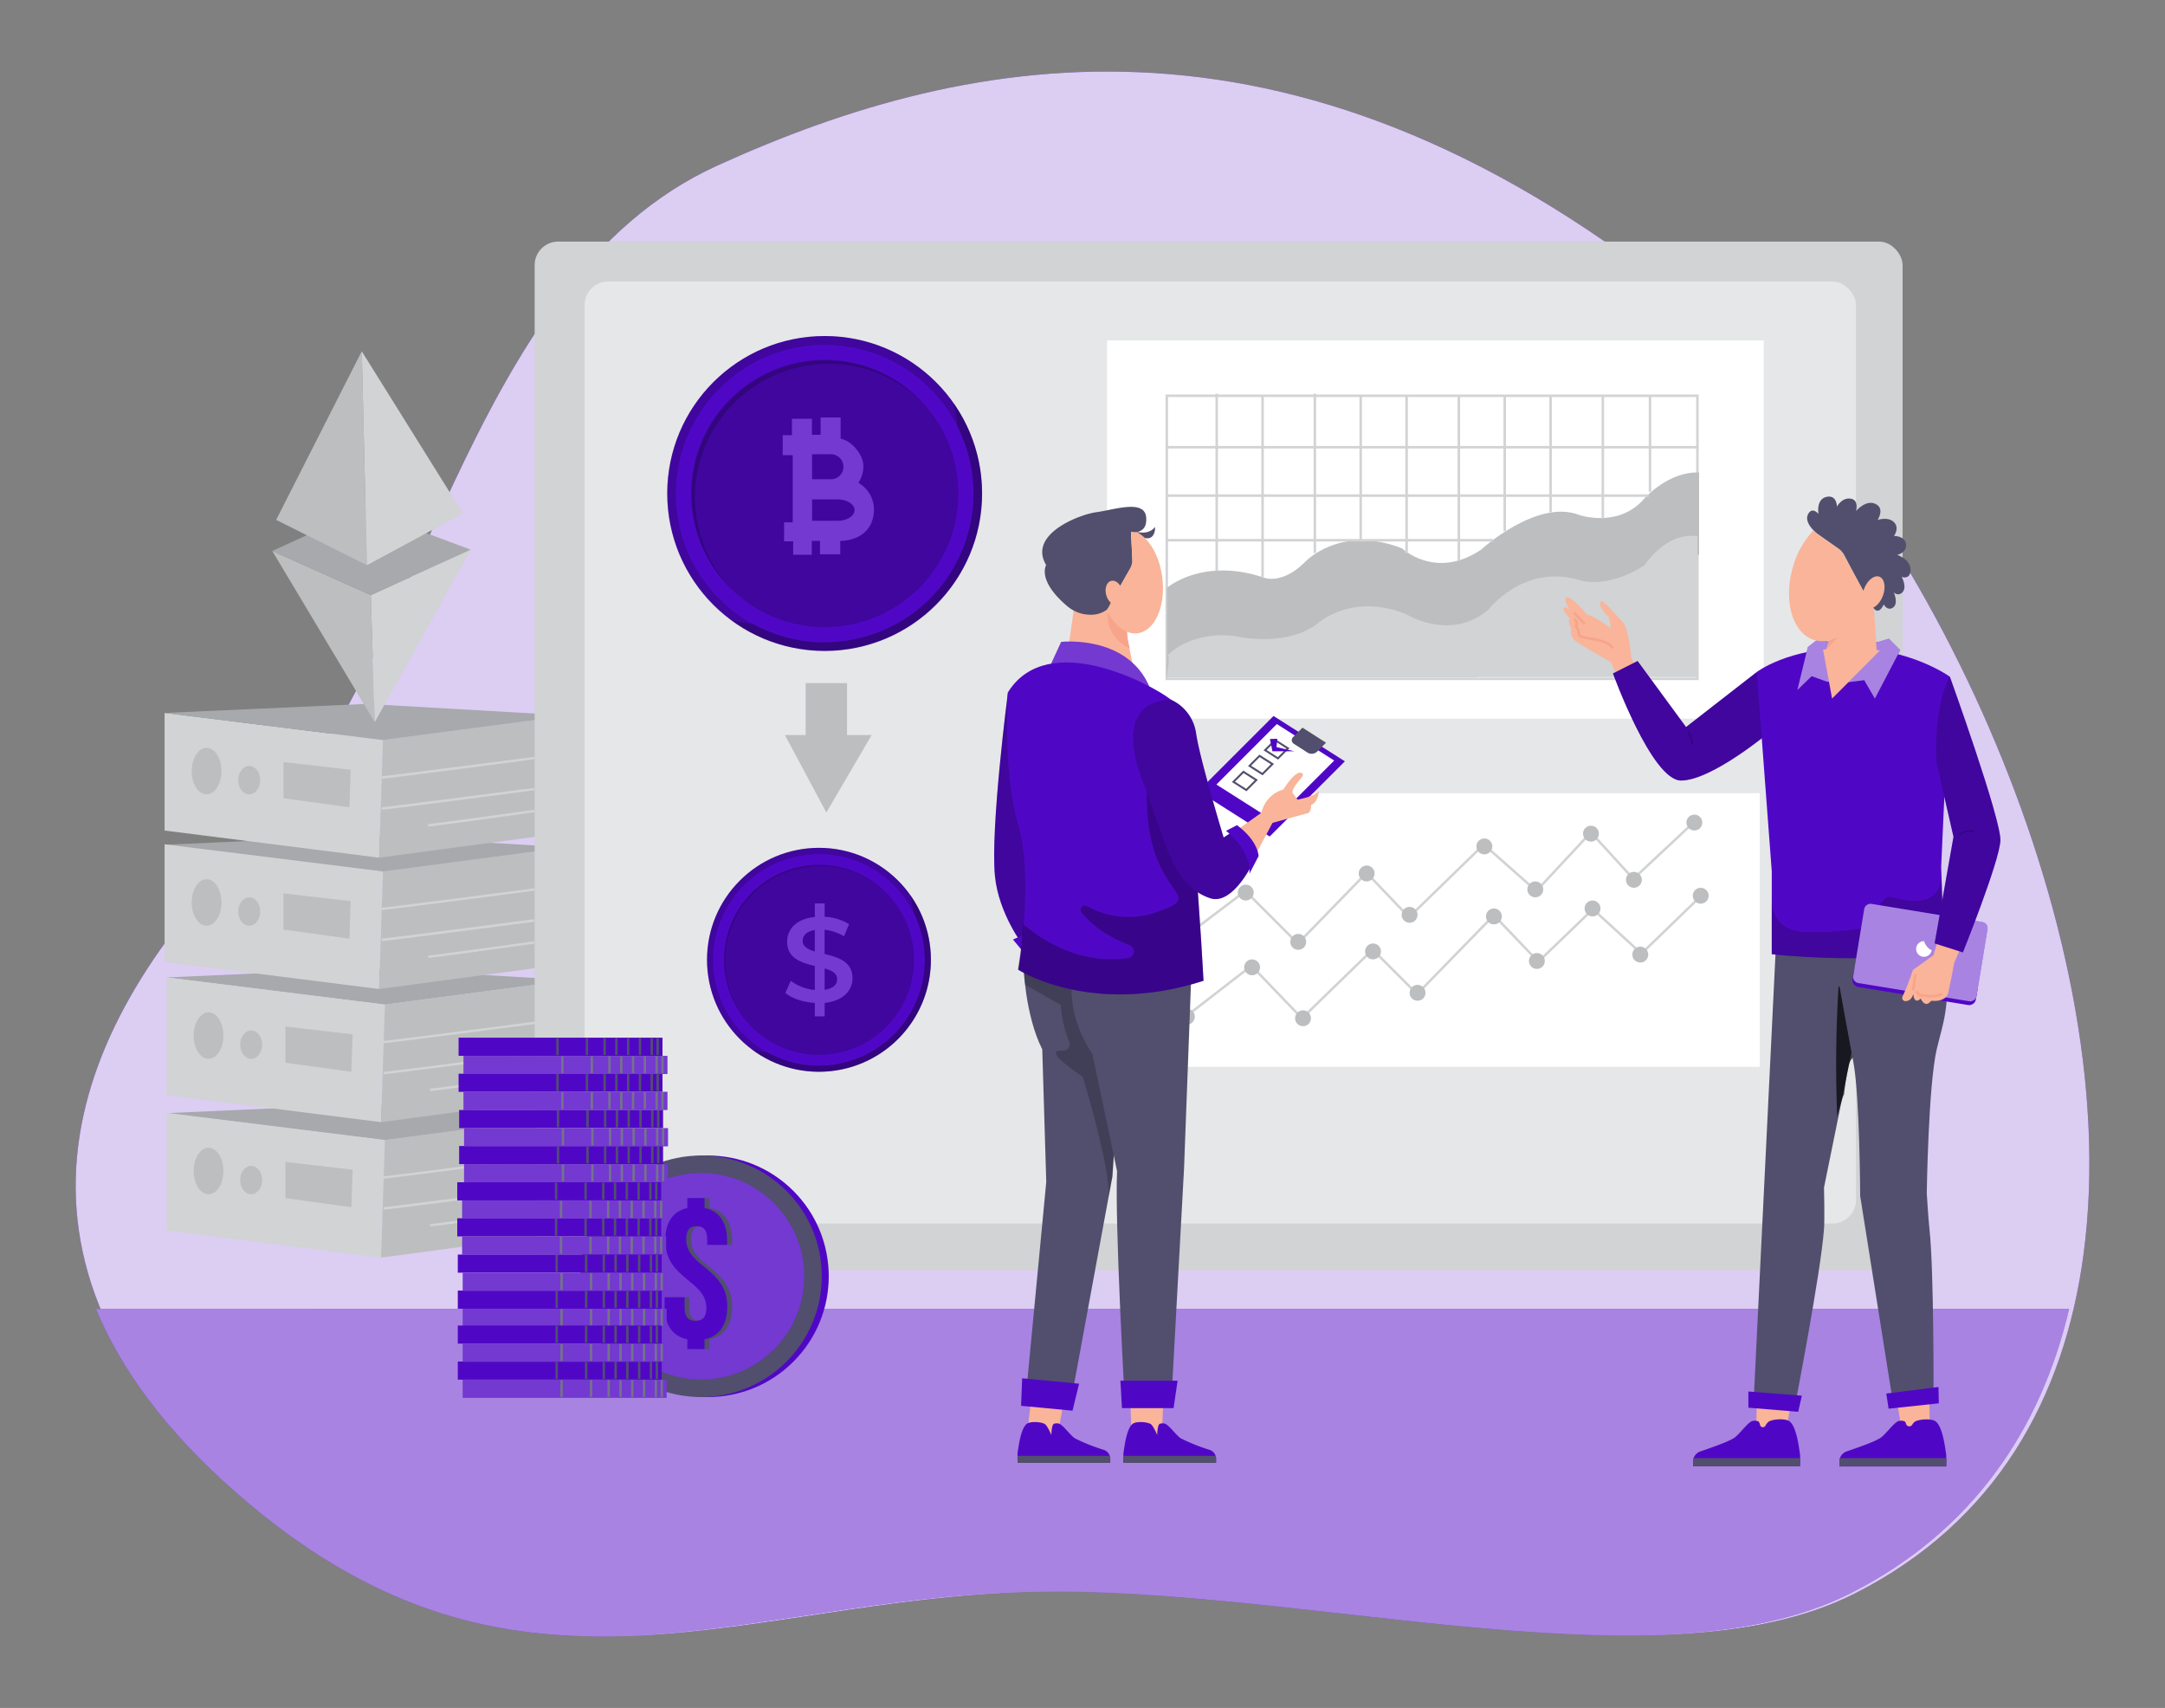 <svg id="f4b56c6e-2273-4b8b-8e2b-711316e198d9" data-name="Layer 1" xmlns="http://www.w3.org/2000/svg" xmlns:xlink="http://www.w3.org/1999/xlink" width="865.76" height="682.89" viewBox="0 0 865.76 682.89"><rect x="0" y="0" width="865.76" height="682.89" fill="#808080" stroke="none"/><defs><clipPath id="aa405b0b-98b9-43c9-aaf0-0d6ccf7eacbf"><polygon id="b7cbf6c3-5164-4d5d-9768-c5e688a5e0a3" data-name="SVGID" points="730.48 272.53 724.47 270.35 718.74 275.89 722.93 258.74 728 254.76 730.58 256.39 742.1 255.96 751.06 256.68 755.33 255.37 759.88 259.92 749.74 279.3 745.49 271.96 736.11 273.13 730.48 272.53" fill="none"/></clipPath><clipPath id="af7b96c0-cae8-46e5-92bf-6561eb7e9637"><rect id="a6984d32-ff81-4325-9cac-db3020ebd146" data-name="SVGID" x="751.88" y="355.89" width="32.09" height="49.95" rx="2.43" transform="translate(267.73 1076.97) rotate(-80.68)" fill="none"/></clipPath></defs><g id="ed5c380c-7f34-4d1a-a075-23f41ba4d9b6" data-name="freepik--background-simple--inject-1"><path d="M833.22,501.23c17.43-131-67.13-305-154.65-376.84C520.45-5.36,389.08,19.73,286.89,66.18S170.21,267.83,99.65,338-11,502.62,96,596.61s193.49,46.23,305.31,40.26,260.31,41,340.59.17C798,608.56,825.58,559.17,833.22,501.23Z" fill="#5007c5"/><path d="M833.22,501.23c17.43-131-67.13-305-154.65-376.84C520.45-5.36,389.08,19.73,286.89,66.18S170.21,267.83,99.65,338-11,502.62,96,596.61s193.49,46.23,305.31,40.26,260.31,41,340.59.17C798,608.56,825.58,559.17,833.22,501.23Z" fill="#fff" opacity="0.8" style="isolation:isolate"/></g><g id="ebbdab79-ed8c-434f-a496-ff92320c3e83" data-name="freepik--Floor--inject-1"><path d="M38.36,523.35c10,24.14,27.87,48.72,55.81,73.23,107.05,94,193.48,46.22,305.31,40.25s260.31,41,340.58.17c48.77-24.78,76-65.44,87.35-113.69Z" fill="#5007c5"/><path d="M38.36,523.35c10,24.14,27.87,48.72,55.81,73.23,107.05,94,193.48,46.22,305.31,40.25s260.31,41,340.58.17c48.77-24.78,76-65.44,87.35-113.69Z" fill="#fff" opacity="0.5" style="isolation:isolate"/></g><polygon points="227.56 338.8 146.43 334.15 65.82 337.76 153.15 348.62 227.56 338.8" fill="#a7a9ac"/><polygon points="228.34 391.84 147.21 387.19 66.6 390.81 153.93 401.66 228.34 391.84" fill="#a7a9ac"/><polygon points="228.34 446.1 147.21 441.45 66.6 445.07 153.93 455.92 228.34 446.1" fill="#a7a9ac"/><polygon points="65.82 285.05 65.82 332.08 151.6 342.93 153.15 295.9 65.82 285.05" fill="#d1d3d4"/><polygon points="153.15 295.9 227.56 286.09 224.98 333.11 151.6 342.93 153.15 295.9" fill="#bcbec0"/><polygon points="227.56 286.09 146.43 281.44 65.82 285.05 153.15 295.9 227.56 286.09" fill="#a7a9ac"/><ellipse cx="82.61" cy="308.31" rx="5.94" ry="9.3" fill="#bcbec0"/><ellipse cx="99.67" cy="311.92" rx="4.39" ry="5.68" fill="#bcbec0"/><polygon points="113.36 304.69 113.36 319.16 139.71 322.77 140.23 307.79 113.36 304.69" fill="#bcbec0"/><path d="M152.63,311.37v-1c1.21,0,40.38-5.07,60.92-7.74l.12.94C211.24,303.93,154.2,311.37,152.63,311.37Z" fill="#d1d3d4"/><path d="M152.63,323.77v-1c1.21,0,40.38-5.06,60.92-7.74l.12.94C211.24,316.33,154.2,323.77,152.63,323.77Z" fill="#d1d3d4"/><path d="M171.24,330.48v-1c1.19,0,28.19-3.71,42.3-5.68l.13.95C212,325,172.8,330.48,171.24,330.48Z" fill="#d1d3d4"/><polygon points="65.82 337.57 65.82 384.6 151.6 395.45 153.15 348.43 65.82 337.57" fill="#d1d3d4"/><polygon points="153.15 348.43 227.56 338.61 224.98 385.63 151.6 395.45 153.15 348.43" fill="#bcbec0"/><ellipse cx="82.61" cy="360.83" rx="5.94" ry="9.3" fill="#bcbec0"/><ellipse cx="99.67" cy="364.45" rx="4.39" ry="5.68" fill="#bcbec0"/><polygon points="113.36 357.21 113.36 371.68 139.71 375.3 140.23 360.31 113.36 357.21" fill="#bcbec0"/><path d="M152.63,363.89v-.95c1.21,0,40.38-5.07,60.92-7.75l.12.94C211.24,356.45,154.2,363.89,152.63,363.89Z" fill="#d1d3d4"/><path d="M152.63,376.29v-1c1.21,0,40.38-5.07,60.92-7.75l.12,1C211.24,368.85,154.2,376.29,152.63,376.29Z" fill="#d1d3d4"/><path d="M171.24,383v-.95c1.19,0,28.19-3.72,42.3-5.68l.13.94C212,377.55,172.8,383,171.24,383Z" fill="#d1d3d4"/><polygon points="66.6 390.81 66.6 437.83 152.38 448.68 153.93 401.66 66.6 390.81" fill="#d1d3d4"/><polygon points="153.93 401.66 228.34 391.84 225.75 438.87 152.38 448.68 153.93 401.66" fill="#bcbec0"/><ellipse cx="83.39" cy="414.06" rx="5.94" ry="9.3" fill="#bcbec0"/><ellipse cx="100.44" cy="417.68" rx="4.39" ry="5.68" fill="#bcbec0"/><polygon points="114.14 410.44 114.14 424.91 140.49 428.53 141.01 413.55 114.14 410.44" fill="#bcbec0"/><path d="M153.41,417.12v-.95c1.21,0,40.37-5.07,60.91-7.75l.12.95C212,409.68,155,417.12,153.41,417.12Z" fill="#d1d3d4"/><path d="M153.41,429.52v-.95c1.21,0,40.37-5.07,60.91-7.75l.12.95C212,422.08,155,429.52,153.41,429.52Z" fill="#d1d3d4"/><path d="M172,436.24v-.95c1.2,0,28.2-3.72,42.31-5.68l.13.94C212.78,430.78,173.58,436.24,172,436.24Z" fill="#d1d3d4"/><polygon points="66.6 444.95 66.6 491.97 152.38 502.82 153.93 455.8 66.6 444.95" fill="#d1d3d4"/><polygon points="153.93 455.8 228.34 445.98 225.75 493 152.38 502.82 153.93 455.8" fill="#bcbec0"/><ellipse cx="83.39" cy="468.2" rx="5.94" ry="9.3" fill="#bcbec0"/><ellipse cx="100.44" cy="471.82" rx="4.39" ry="5.68" fill="#bcbec0"/><polygon points="114.14 464.58 114.14 479.05 140.49 482.67 141.01 467.68 114.14 464.58" fill="#bcbec0"/><path d="M153.41,471.26v-.95c1.21,0,40.37-5.07,60.91-7.75l.12.95C212,463.82,155,471.26,153.41,471.26Z" fill="#d1d3d4"/><path d="M153.41,483.66v-1c1.21,0,40.37-5.07,60.91-7.75l.12,1C212,476.22,155,483.66,153.41,483.66Z" fill="#d1d3d4"/><path d="M172,490.38v-.95c1.2,0,28.2-3.72,42.31-5.68l.13.94C212.78,484.92,173.58,490.38,172,490.38Z" fill="#d1d3d4"/><polygon points="108.88 220.3 148.28 237.93 149.84 288.75 108.88 220.3" fill="#bcbec0"/><polygon points="188.21 219.78 148.28 237.93 149.84 288.75 188.21 219.78" fill="#d1d3d4"/><polygon points="188.21 219.78 145.17 203.71 108.88 220.3 148.28 237.93 188.21 219.78" fill="#a7a9ac"/><polygon points="110.43 207.86 146.73 226 144.66 140.45 110.43 207.86" fill="#bcbec0"/><polygon points="185.1 205.26 146.73 226 144.66 140.45 185.1 205.26" fill="#d1d3d4"/><rect x="213.8" y="96.59" width="547.03" height="411.27" rx="9.41" fill="#d1d3d4"/><rect x="233.76" y="112.56" width="508.43" height="376.66" rx="9.41" fill="#e6e7e8"/><rect x="442.7" y="136.13" width="262.61" height="151.2" fill="#fff"/><rect x="441.09" y="317.14" width="262.61" height="109.4" fill="#fff"/><rect x="466.58" y="158.24" width="212.21" height="113.18" fill="none" stroke="#d1d3d4" stroke-miterlimit="10"/><path d="M466.69,261.7V235s13.94-12.12,38.18-4.24c0,0,7.27,3.64,17-6.06,0,0,13.94-15.15,38.79-5.45,0,0,13.33,12.72,31.51.6,0,0,22.42-20.6,39.39-13.94,0,0,15.76,5.46,26.06-6.66,0,0,9.7-10.91,21.82-10.31V221.7l-89.09,49.09H466.58Z" fill="#bcbec0"/><line x1="466.67" y1="178.81" x2="679.19" y2="178.81" fill="none" stroke="#d1d3d4" stroke-miterlimit="10"/><line x1="466.67" y1="198.17" x2="659.31" y2="198.17" fill="none" stroke="#d1d3d4" stroke-miterlimit="10"/><line x1="466.67" y1="216.01" x2="597.14" y2="216.01" fill="none" stroke="#d1d3d4" stroke-miterlimit="10"/><line x1="486.55" y1="157.4" x2="486.55" y2="228.24" fill="none" stroke="#d1d3d4" stroke-miterlimit="10"/><line x1="504.89" y1="157.91" x2="504.89" y2="230.79" fill="none" stroke="#d1d3d4" stroke-miterlimit="10"/><line x1="525.79" y1="157.4" x2="525.79" y2="221.11" fill="none" stroke="#d1d3d4" stroke-miterlimit="10"/><line x1="544.13" y1="157.91" x2="544.13" y2="216.01" fill="none" stroke="#d1d3d4" stroke-miterlimit="10"/><line x1="562.48" y1="158.31" x2="562.48" y2="221.11" fill="none" stroke="#d1d3d4" stroke-miterlimit="10"/><line x1="583.38" y1="157.91" x2="583.38" y2="224.16" fill="none" stroke="#d1d3d4" stroke-miterlimit="10"/><line x1="601.72" y1="157.91" x2="601.72" y2="212.44" fill="none" stroke="#d1d3d4" stroke-miterlimit="10"/><line x1="620.07" y1="158.31" x2="620.07" y2="204.8" fill="none" stroke="#d1d3d4" stroke-miterlimit="10"/><line x1="640.96" y1="157.91" x2="640.96" y2="207.35" fill="none" stroke="#d1d3d4" stroke-miterlimit="10"/><line x1="659.82" y1="157.91" x2="659.82" y2="196.64" fill="none" stroke="#d1d3d4" stroke-miterlimit="10"/><polyline points="475.38 405.53 500.43 386.14 520.63 407.15 548.91 379.67 566.68 397.45 597.39 365.94 615.17 384.52 636.99 363.51 656.38 381.29 681.43 357.05" fill="none" stroke="#d1d3d4" stroke-miterlimit="10"/><polyline points="471.34 376.44 498 356.24 519.01 377.25 546.48 348.97 563.45 366.74 593.35 337.65 614.36 356.24 636.18 332.81 653.15 351.39 678.2 327.96" fill="none" stroke="#d1d3d4" stroke-miterlimit="10"/><circle cx="474.62" cy="406.49" r="3.18" fill="#bcbec0"/><circle cx="500.7" cy="386.77" r="3.18" fill="#bcbec0"/><circle cx="521.06" cy="407.13" r="3.18" fill="#bcbec0"/><circle cx="549.05" cy="380.41" r="3.18" fill="#bcbec0"/><circle cx="566.86" cy="396.95" r="3.18" fill="#bcbec0"/><circle cx="597.4" cy="366.42" r="3.18" fill="#bcbec0"/><circle cx="614.58" cy="384.23" r="3.18" fill="#bcbec0"/><circle cx="636.84" cy="363.23" r="3.18" fill="#bcbec0"/><circle cx="655.93" cy="381.68" r="3.18" fill="#bcbec0"/><circle cx="680.1" cy="358.14" r="3.18" fill="#bcbec0"/><path d="M466.69,262.21s8.48-9.8,26.67-8c0,0,19.39,4.9,32.72-4.29,0,0,13.94-13.48,36.36-4.29,0,0,17.58,11,32.73-1.84,0,0,13.33-17.76,35.15-12.25,0,0,10.91,4.9,27.27-5.51,0,0,8.49-13.48,21.21-11.64v56.36H466.58S468.2,260.68,466.69,262.21Z" fill="#d1d3d4"/><circle cx="472.07" cy="375.96" r="3.18" fill="#bcbec0"/><circle cx="498.16" cy="356.87" r="3.18" fill="#bcbec0"/><circle cx="519.15" cy="376.59" r="3.18" fill="#bcbec0"/><circle cx="546.51" cy="349.24" r="3.18" fill="#bcbec0"/><circle cx="563.68" cy="365.78" r="3.18" fill="#bcbec0"/><circle cx="593.58" cy="338.42" r="3.18" fill="#bcbec0"/><circle cx="613.94" cy="355.6" r="3.18" fill="#bcbec0"/><circle cx="636.21" cy="333.33" r="3.18" fill="#bcbec0"/><circle cx="653.38" cy="351.78" r="3.18" fill="#bcbec0"/><circle cx="677.56" cy="328.88" r="3.18" fill="#bcbec0"/><circle cx="327.49" cy="383.75" r="44.76" fill="#5007c5"/><circle cx="327.49" cy="383.74" r="38.02" opacity="0.2" style="isolation:isolate"/><path d="M354.87,357.36a38,38,0,0,0-53.76,53.79,38,38,0,0,1,53.14-54.39l.62.62Z" opacity="0.2" style="isolation:isolate"/><path d="M327.52,339a44.78,44.78,0,1,0,44.76,44.79v0A44.78,44.78,0,0,0,327.52,339Zm0,87.17a42.33,42.33,0,1,1,42.31-42.34h0a42.33,42.33,0,0,1-42.31,42.26Z" opacity="0.2" style="isolation:isolate"/><path d="M364.1,358a50.08,50.08,0,0,1,1.14,6.64A42.33,42.33,0,0,1,307.37,421a51.94,51.94,0,0,1-6.55-1.29A44.77,44.77,0,0,0,364.1,358Z" opacity="0.2" style="isolation:isolate"/><path d="M329.77,401v5.38h-3.94V401c-4.7-.29-9.27-1.82-11.77-4l2.15-4.85a18.83,18.83,0,0,0,9.62,3.66v-9.58c-5.33-1.3-11.07-3-11.07-9.68,0-4.9,3.56-9.18,11.07-9.9v-5.43h3.94v5.34a20.54,20.54,0,0,1,9.76,2.93l-2,4.86a19.88,19.88,0,0,0-7.78-2.61v9.69c5.33,1.29,11.16,3,11.16,9.68C340.93,395.93,337.31,400.19,329.77,401Zm-3.94-20.56v-8.57c-3.42.54-4.86,2.27-4.86,4.39s2.08,3.36,4.86,4.18Zm8.94,11.07c0-2.36-2.12-3.46-5-4.28v8.51c3.5-.51,5-2.14,5-4.21Z" fill="#5007c5"/><g opacity="0.2"><path d="M329.77,401v5.38h-3.94V401c-4.7-.29-9.27-1.82-11.77-4l2.15-4.85a18.83,18.83,0,0,0,9.62,3.66v-9.58c-5.33-1.3-11.07-3-11.07-9.68,0-4.9,3.56-9.18,11.07-9.9v-5.43h3.94v5.34a20.54,20.54,0,0,1,9.76,2.93l-2,4.86a19.88,19.88,0,0,0-7.78-2.61v9.69c5.33,1.29,11.16,3,11.16,9.68C340.93,395.93,337.31,400.19,329.77,401Zm-3.94-20.56v-8.57c-3.42.54-4.86,2.27-4.86,4.39s2.08,3.36,4.86,4.18Zm8.94,11.07c0-2.36-2.12-3.46-5-4.28v8.51c3.5-.51,5-2.14,5-4.21Z" fill="#fff"/></g><circle cx="329.78" cy="197.3" r="62.94" fill="#5007c5"/><circle cx="329.78" cy="197.29" r="53.46" opacity="0.2" style="isolation:isolate"/><path d="M368.28,160.2a53.48,53.48,0,0,0-75.6,75.62,53.46,53.46,0,1,1,74.73-76.47q.45.42.87.87Z" opacity="0.2" style="isolation:isolate"/><path d="M329.82,134.36a63,63,0,1,0,62.94,63v0A63,63,0,0,0,329.82,134.36Zm0,122.57a59.52,59.52,0,1,1,59.5-59.53v0a59.52,59.52,0,0,1-59.5,59.41Z" opacity="0.2" style="isolation:isolate"/><path d="M381.26,161.05a70.66,70.66,0,0,1,1.6,9.34,59.52,59.52,0,0,1-81.37,79.28,72.19,72.19,0,0,1-9.22-1.8,63,63,0,0,0,89-86.82Z" opacity="0.2" style="isolation:isolate"/><path d="M343.26,193.05s4-5.71.69-11.25c0,0-2.77-5.36-7.79-6.4v-8.48h-8v6.92h-3.47v-6.41h-8V174H313v8h4v26.84h-3.46v7.61h3.64v5.37h7.44v-5.54h3.29v5.36H336v-5.36s13.32.34,13.5-12.64A12.36,12.36,0,0,0,343.26,193.05Zm-18.53-11.42h7.55a5,5,0,0,1,0,10h-7.54Zm17,22.26c.06,2.38-3,4.33-6.78,4.33h-10.2v-8.53h10.2c3.7,0,6.72,1.87,6.78,4.2Z" fill="#5007c5"/><path d="M343.26,193.05s4-5.71.69-11.25c0,0-2.77-5.36-7.79-6.4v-8.48h-8v6.92h-3.47v-6.41h-8V174H313v8h4v26.84h-3.46v7.61h3.64v5.37h7.44v-5.54h3.29v5.36H336v-5.36s13.32.34,13.5-12.64A12.36,12.36,0,0,0,343.26,193.05Zm-18.53-11.42h7.55a5,5,0,0,1,0,10h-7.54Zm17,22.26c.06,2.38-3,4.33-6.78,4.33h-10.2v-8.53h10.2c3.7,0,6.72,1.87,6.78,4.2Z" fill="#fff" opacity="0.2"/><polygon points="322.17 293.89 322.17 273.12 338.73 273.12 338.73 293.89 348.57 293.89 330.45 324.88 313.88 293.89 322.17 293.89" fill="#bcbec0"/><polygon points="702.92 550.73 702.15 573.37 713.87 573.93 718.13 550.73 702.92 550.73" fill="#f9b499"/><path d="M680,580.31c4-1.37,10.78-3.71,13.34-5.31,2.06-1.29,4.93-5.49,7-6.67a3.57,3.57,0,0,1,2.83,0,2.65,2.65,0,0,1,.65,1.37A1.16,1.16,0,0,0,706,570a4.87,4.87,0,0,1,1.37-1.65c1.81-1,6.71-1.3,8.32,0,2.66,2.18,3.62,9.7,4.11,13.09.13.74,0,4.85,0,4.85H677.05v-1.88A4.29,4.29,0,0,1,680,580.31Z" fill="#5007c5"/><path d="M719.82,586.28H677.05V584.4a3.85,3.85,0,0,1,.23-1.38h42.6C719.88,584.47,719.82,586.28,719.82,586.28Z" fill="#514f6d"/><path d="M710.31,375.24l-9,184.11,16.46,2.74s10.37-53.28,11.63-70.73c.31-4.12,0-16.54,0-16.54l11.65-57.33s7.67-7.08,8.56-40.78Z" fill="#514f6d"/><path d="M734.68,446.5c.63-2.67,1.37-5.29,2.26-7.89a11.33,11.33,0,0,1,.47-1.06A102.86,102.86,0,0,1,739.29,426a6.4,6.4,0,0,1,2.18-3.65,5.3,5.3,0,0,1,3.47-3,70.87,70.87,0,0,0-2.3-10.47c-1-3.59-2.75-7-3.26-10.75-.13-1-.68-2-.5-2.07a33.64,33.64,0,0,1-3.46-1.57l-.21-.16A519.14,519.14,0,0,0,734.68,446.5Z" opacity="0.7" style="isolation:isolate"/><polygon points="699.16 562.85 719.07 564.48 720.55 558.03 699.16 556.36 699.16 562.85" fill="#5007c5"/><polygon points="756.64 547.95 760.88 574.41 771.72 573.56 771.36 546.46 756.64 547.95" fill="#f9b499"/><path d="M738.49,580.31c4-1.37,10.8-3.71,13.35-5.31,2.06-1.29,4.94-5.49,7-6.67a3.59,3.59,0,0,1,2.84,0,2.1,2.1,0,0,1,.51.92,1.36,1.36,0,0,0,1.69,1,1.34,1.34,0,0,0,.83-.66,4.23,4.23,0,0,1,1.1-1.21c1.81-1,6.71-1.3,8.31,0,2.67,2.18,3.63,9.7,4.12,13.09.11.74,0,4.86,0,4.86H735.56V584.4A4.29,4.29,0,0,1,738.49,580.31Z" fill="#5007c5"/><path d="M778.33,586.28H735.56V584.4a4.07,4.07,0,0,1,.22-1.38h42.59C778.37,584.47,778.33,586.28,778.33,586.28Z" fill="#514f6d"/><path d="M733.22,380.8s4.12,23.83,7.91,43.81c2.58,13.56,2.74,53.6,2.74,53.6L757,560.9l16.2-2.18s.2-50.9-1.63-67.23c-.41-3.63-1.08-14.43-1.08-14.43s.62-43.19,4-57.62c2.39-10.29,7.13-21.1,1.37-42.18Z" fill="#514f6d"/><polygon points="754.3 557.18 755.23 563.24 775.31 561.09 775.18 554.56 754.3 557.18" fill="#5007c5"/><path d="M656.77,270.57l-4.43-7.45s-1.07-12.17-3.54-14.55-8-9.35-8.74-8c-1.24,2.19,3.33,6.1,3.33,6.1l.84,4.53s-7.39-5.32-9.48-5.32c0,0-5.9-7-8-7s.85,4.83.85,4.83-2-1.52-2.38-.57,2.57,4.18,2.57,4.18-1.14,1.23.57,3.88a4.84,4.84,0,0,0,1.38,4.84c2.27,1.82,14.51,8.74,14.51,8.74l4.12,9.69Z" fill="#f9b499"/><path d="M629.43,247.53s1.62.66.94,3a5.78,5.78,0,0,1,1,3.13c.16,2.09,10.72,1.06,13.58,5.49" fill="none" stroke="#f7a48b" stroke-miterlimit="10"/><line x1="629.43" y1="244.97" x2="633.74" y2="249.52" fill="none" stroke="#f7a48b" stroke-miterlimit="10"/><path d="M702.51,268.69l-28.28,22-19.37-26.4L645,269.26s15.5,42.83,27.23,42.83c12.47,0,36.18-20,36.18-20S709.9,288.24,702.51,268.69Z" fill="#5007c5"/><path d="M702.51,268.69l-28.28,22-19.37-26.4L645,269.26s15.5,42.83,27.23,42.83c12.47,0,36.18-20,36.18-20S709.9,288.24,702.51,268.69Z" opacity="0.2" style="isolation:isolate"/><g opacity="0.2" style="isolation:isolate"><path d="M676.77,297.51a.28.28,0,0,1-.28-.23,19.77,19.77,0,0,0-1.45-4.34.29.29,0,0,1,.14-.39.3.3,0,0,1,.39.14,20.24,20.24,0,0,1,1.49,4.47.3.3,0,0,1-.23.35Z"/></g><path d="M702.51,268.69l6,79.72v33.11s34.7,4.12,68.92-.87l-1.18-34.1,3.47-76s-15.88-11.49-40.27-11.49S702.51,268.69,702.51,268.69Z" fill="#5007c5"/><path d="M777.45,380.65l-1.09-30.56c-.59,14.72-16.84,9.2-20.51,8.51-3.94-.74-8.47,12.24-8.47,12.24s-15.09,2.59-26.9,1.67-12-11.7-12-11.7v20.71S743.23,385.69,777.45,380.65Z" opacity="0.2" style="isolation:isolate"/><polygon points="730.48 272.53 724.47 270.35 718.74 275.89 722.93 258.74 728 254.76 730.58 256.39 742.1 255.96 751.06 256.68 755.33 255.37 759.88 259.92 749.74 279.3 745.49 271.96 736.11 273.13 730.48 272.53" fill="#5007c5"/><g clip-path="url(#aa405b0b-98b9-43c9-aaf0-0d6ccf7eacbf)"><polygon points="730.48 272.53 724.47 270.35 718.74 275.89 722.93 258.74 728 254.76 730.58 256.39 742.1 255.96 751.06 256.68 755.33 255.37 759.88 259.92 749.74 279.3 745.49 271.96 736.11 273.13 730.48 272.53" fill="#fff" opacity="0.5" style="isolation:isolate"/></g><path d="M750.44,259.86l-1.37-21-13.25,2.35-2.75,9.85-2.74,8.53-1.3.14,3.6,19.59,19.13-19.21Z" fill="#f9b499"/><path d="M741.52,387.3l-.7,4.24a2.75,2.75,0,0,0,2.21,3.08l44,7.22a2.75,2.75,0,0,0,3.09-2.21l.68-4.24Z" fill="#5007c5"/><rect x="751.88" y="355.89" width="32.09" height="49.95" rx="2.43" transform="translate(267.73 1076.97) rotate(-80.68)" fill="#5007c5"/><g clip-path="url(#af7b96c0-cae8-46e5-92bf-6561eb7e9637)"><rect x="751.88" y="355.89" width="32.09" height="49.95" rx="2.43" transform="translate(267.73 1076.97) rotate(-80.68)" fill="#fff" opacity="0.5" style="isolation:isolate"/></g><path d="M775.6,373.69l-2.43,8.23-8.23,5.89a97.49,97.49,0,0,1-4.11,10.57,1.28,1.28,0,0,0,.51,1.75,1.21,1.21,0,0,0,.56.16c1.13,0,2.47-.53,3.19-2.74,0,0,.32,4.33,3,1.68,0,0,1.64,4.2,4.19.9,0,0,5.91.87,6.86-3.39S781.47,385,781.47,385l3.76-8.82Z" fill="#f9b499"/><line x1="765.04" y1="395.86" x2="765.97" y2="389.51" fill="none" stroke="#f7a48b" stroke-miterlimit="10"/><path d="M766.51,396.27s.64,2.1,2.09,1.76,3.53,1.27,8.06-.63" fill="none" stroke="#f7a48b" stroke-miterlimit="10"/><path d="M779.74,270.57s20.58,57.18,20.2,65.53-15,44.7-15,44.7l-11.31-3.6,7.55-42.62L774.39,305S772.86,283.24,779.74,270.57Z" fill="#5007c5"/><path d="M779.74,270.57s20.58,57.18,20.2,65.53-15,44.7-15,44.7l-11.31-3.6,7.55-42.62L774.39,305S772.86,283.24,779.74,270.57Z" opacity="0.2" style="isolation:isolate"/><g opacity="0.2" style="isolation:isolate"><path d="M783.7,333.92a.32.32,0,0,1-.24-.11.3.3,0,0,1,.06-.41,6.65,6.65,0,0,1,5.65-1.19.29.29,0,0,1-.14.57,6.08,6.08,0,0,0-5.16,1.08A.27.27,0,0,1,783.7,333.92Z"/></g><path d="M770.32,378.11a5.71,5.71,0,0,1-.91-1.81,3.13,3.13,0,1,0,3.05,3.63h0A4.68,4.68,0,0,1,770.32,378.11Z" fill="#fff"/><polygon points="730.33 259.63 732.42 252.88 744.2 244.99 730.33 259.63" fill="#f7a48b"/><path d="M764,227.81c0,4.19-3.54,2.85-3.54,2.85s2.23,4,.38,6.05a2.25,2.25,0,0,1-3.13.47,2.33,2.33,0,0,1-.47-.47s2.32,5-.61,6.43c-2.1,1-3.34-1.49-3.34-1.49s-1.77,4.3-3.91,1.67a34.5,34.5,0,0,1-2.06-3.23c-3-5.16-8-14.54-9.9-18.19a7.12,7.12,0,0,0-2.2-2.49l-8.52-6a14.84,14.84,0,0,1-1.49-1.36c-1.64-1.69-3.76-4.66-1.71-7.17,1.62-1.95,3.7.61,3.7.61s-1.11-6,3.35-6.85c4.11-.77,4,3.94,4,3.94s2.12-4,5.84-3.13c3,.71,1.82,4.91,1.82,4.91s4-4.91,8-2.75c3.53,1.85.62,6.3.62,6.3s4.2-1.48,6.55.88,0,5.49,0,5.49,4.62,0,4.82,3.45-3.58,4.12-3.58,4.12S764,223.61,764,227.81Z" fill="#514f6d"/><path d="M747.31,240.09c-4.72,11.25-13.87,18.16-21.73,15.83-8.77-2.6-12.6-15.75-8.56-29.37a35.07,35.07,0,0,1,8.18-14.47,14.84,14.84,0,0,0,1.49,1.36l8.22,5.76a8.61,8.61,0,0,1,2.67,3C739.61,226.08,744.39,235.08,747.31,240.09Z" fill="#f9b499"/><ellipse cx="749.2" cy="236.86" rx="6.7" ry="4.01" transform="translate(262.79 853.96) rotate(-69.3)" fill="#f9b499"/><polygon points="451 256.04 453.5 268.35 425.76 269.51 430.58 235.41 449.26 237.58 451 256.04" fill="#f9b499"/><path d="M451.79,211.59s6.44,3.6,10.15-.9C461.94,210.69,462.35,220.29,451.79,211.59Z" fill="#514f6d"/><polygon points="414.87 537.9 410.86 572.37 422.78 574.21 429.36 540.13 414.87 537.9" fill="#f9b499"/><path d="M409.26,385.56s.48,20,7.53,34l1.6,53L410.26,558l18.09,1.73,16.47-89.34,5.48-80.94Z" fill="#514f6d"/><path d="M447.75,428.38l-1.51-9.51L439.38,389l-1.26-.64-28.81-2.75a67.55,67.55,0,0,0,.65,8.12l14.22,8.07a47.64,47.64,0,0,0,3.39,14.75,2.59,2.59,0,0,1-1.4,3.39,2.62,2.62,0,0,1-1.21.19c-1.46-.11-2.74,0-2.74,1,0,2.22,10.73,9.4,10.73,9.4s10.82,35,10.44,47.9l1.47-7.95Z" opacity="0.2" style="isolation:isolate"/><polygon points="451.25 540.16 452.55 574.84 464.61 574.84 465.9 540.16 451.25 540.16" fill="#f9b499"/><path d="M483.82,579.73a76.11,76.11,0,0,1-11.58-4.61c-1.78-1.12-4.28-4.75-6.12-5.78a3,3,0,0,0-2.44,0c-.88.71-.92,4.43-.92,4.43s-1.55-3.79-2.68-4.43c-1.56-.88-5.81-1.14-7.2,0-2.3,1.88-3.14,8.41-3.59,11.35-.11.64,0,4.21,0,4.21h37v-1.64A3.73,3.73,0,0,0,483.82,579.73Z" fill="#5007c5"/><path d="M476.48,387.21l-3,80.13-5,91.49H449.71s-3.95-70.23-3-90.54l-9.89-47s-10.39-13.86-7.92-30.66Z" fill="#514f6d"/><polygon points="448.04 552.03 448.66 563.03 469.3 563.03 470.91 552.03 448.04 552.03" fill="#5007c5"/><polygon points="408.75 551.08 408.32 562.08 428.88 564.04 431.52 553.25 408.75 551.08" fill="#5007c5"/><polygon points="507.73 334.46 479.21 316.32 509.27 286.27 537.8 304.4 507.73 334.46" fill="#5007c5"/><polygon points="509.36 328.26 486.43 313.68 510.6 289.5 533.53 304.09 509.36 328.26" fill="#fff"/><path d="M511.09,303.72,505.27,300l4.57-4.55,5.82,3.69Zm-4.58-3.84,4.47,2.85,3.44-3.44L510,296.45Z" fill="#514f6d"/><path d="M504.88,310l-5.82-3.71,4.56-4.57,5.83,3.71Zm-4.59-3.85,4.48,2.85,3.44-3.44-4.49-2.85Z" fill="#514f6d"/><path d="M498.44,316.38l-5.83-3.71,4.57-4.57,5.82,3.71Zm-4.59-3.84,4.48,2.85,3.43-3.44-4.47-2.85Z" fill="#514f6d"/><path d="M520.85,290.94l-3.79,3.8a1.69,1.69,0,0,0,0,2.39,1.09,1.09,0,0,0,.29.23l5.48,3.53a3.17,3.17,0,0,0,3.93-.42l3.5-3.52Z" fill="#514f6d"/><path d="M419.35,267.53l5-10.88s28.68-3.21,36.34,20.77Z" fill="#5007c5"/><path d="M419.35,267.53l5-10.88s28.68-3.21,36.34,20.77Z" fill="#fff" opacity="0.2" style="isolation:isolate"/><path d="M403.07,276.8S396,331,397.87,350.25c1.48,15.2,11.5,28.07,11.5,28.07l14.84-5.82-7.55-22.25s2.35-40.06,4.57-49.39Z" fill="#5007c5"/><path d="M403.07,276.8S396,331,397.87,350.25c1.48,15.2,11.5,28.07,11.5,28.07l14.84-5.82-7.55-22.25s2.35-40.06,4.57-49.39Z" opacity="0.2" style="isolation:isolate"/><polygon points="405.07 375.66 409.26 380.67 426.4 373.98 424.18 367.3 405.07 375.66" fill="#5007c5"/><path d="M403.07,276.8s-2.24,31.16,4.12,53.05,0,57.85,0,57.85,29.23,18.92,74.08,4.45c0,0-5.56-106.46-13-112.39S419,251.21,403.07,276.8Z" fill="#5007c5"/><path d="M481.27,392.15s-1.91-36.49-5-67.94c-6.49-15.75-17.09-36.72-17.66-7.27-.82,42.6,25.4,40.09,4.63,47.51a33.77,33.77,0,0,1-28.65-2.22,1.7,1.7,0,0,0-2.11,2.56c5.21,6.63,13.13,10.76,19.21,13.13a2.66,2.66,0,0,1-.55,5.12c-19.57,2.89-34.9-7.51-41.94-13.56-.82,10.49-2.18,18.22-2.18,18.22S436.42,406.62,481.27,392.15Z" opacity="0.3" style="isolation:isolate"/><path d="M468.32,279.78a17.45,17.45,0,0,1,10,13.52c1.48,10.21,11,41.56,11,41.56l3.15-2.05A13.12,13.12,0,0,1,500,346.88S492.32,362,483.9,359.13c-8.66-2.94-13.5-10-17.83-21.6-2.29-6.17-8.91-24.77-8.91-24.77S442.76,280.69,468.32,279.78Z" fill="#5007c5"/><path d="M468.32,279.78a17.45,17.45,0,0,1,10,13.52c1.48,10.21,11,41.56,11,41.56l3.15-2.05A13.12,13.12,0,0,1,500,346.88S492.32,362,483.9,359.13c-8.66-2.94-13.5-10-17.83-21.6-2.29-6.17-8.91-24.77-8.91-24.77S442.76,280.69,468.32,279.78Z" opacity="0.2" style="isolation:isolate"/><path d="M494.53,332l9.89-7.05a12.51,12.51,0,0,1,8.78-9.28s4.57-7.54,7.17-6.66-3.09,4-3.59,7.9l2.1,2.81s6.86-1.21,8.54-3.43c0,0-.37,4.71-3.09,5.49,0,0,0,3.58-1.85,3.46L508.87,329,501,343.8Z" fill="#f9b499"/><path d="M490.27,332.2s10.31,7.79,9.33,17.19l3.71-7.12s-.12-6-8.65-12.35Z" fill="#5007c5"/><path d="M449.29,584.9h37v-1.64a4,4,0,0,0-.19-1.18H449.23C449.23,583.33,449.29,584.9,449.29,584.9Z" fill="#514f6d"/><path d="M441.48,579.73a76.53,76.53,0,0,1-11.58-4.61c-1.78-1.12-4.28-4.75-6.1-5.78a3.09,3.09,0,0,0-2.46,0c-.87.71-.92,4.43-.92,4.43s-1.53-3.79-2.67-4.43c-1.57-.88-5.82-1.14-7.2,0-2.31,1.88-3.15,8.41-3.6,11.35-.11.64,0,4.21,0,4.21h37v-1.64A3.71,3.71,0,0,0,441.48,579.73Z" fill="#5007c5"/><path d="M406.92,584.9H444v-1.64a3.7,3.7,0,0,0-.2-1.18h-36.9C406.87,583.33,406.92,584.9,406.92,584.9Z" fill="#514f6d"/><polygon points="507.84 295.47 508.83 300.38 517.58 300.38 510.46 298.72 510.8 295.38 507.84 295.47" fill="#5007c5"/><path d="M450.56,252.42,451,256l.76,3.22a14.82,14.82,0,0,1-7.25-6.73A14.6,14.6,0,0,1,443,245l10.42,2.58Z" fill="#f7a48b"/><path d="M454.52,212.72a7.16,7.16,0,0,1-2.24,0l.64,12.91-8.23,14.46-.89,2.23-1.26,1.51a10.54,10.54,0,0,1-5.6,1.94,14.39,14.39,0,0,1-10.26-3.5c-12.12-10.29-8.33-16.34-8.33-16.34-7.47-12.46,13.65-20.34,20.19-21.16s19.11-5.3,19.79,2C458.75,211.21,456.41,212.44,454.52,212.72Z" fill="#514f6d"/><path d="M454.88,253.2c-4.68.59-9.3-3.13-12.24-9.15l2.05-4,7.09-12.46a7.9,7.9,0,0,0,1-4.3l-.53-10.61a7.16,7.16,0,0,0,2.24,0c5,2.48,9.19,9.51,10.28,18.2C466.25,242.35,461.81,252.32,454.88,253.2Z" fill="#f9b499"/><ellipse cx="443.37" cy="237.22" rx="3.35" ry="4.93" transform="matrix(0.97, -0.26, 0.26, 0.97, -46.14, 122.2)" fill="#f9b499"/><circle cx="283.13" cy="510.3" r="48.28" transform="translate(-277.91 349.67) rotate(-45)" fill="#5007c5"/><circle cx="280.34" cy="510.3" r="48.28" fill="#514f6d"/><circle cx="280.34" cy="510.29" r="41.29" transform="translate(-280.19 667.77) rotate(-76.91)" fill="#5007c5"/><circle cx="280.34" cy="510.29" r="41.29" transform="translate(-280.19 667.77) rotate(-76.91)" fill="#fff" opacity="0.2"/><path d="M276.89,483v-4h6.87v4c6,1.22,9,5.81,9,13.07v1.68h-8v-2.22c0-3.81-1.53-5.27-4.2-5.27s-4.21,1.45-4.21,5.27c0,11,16.43,11.54,16.43,26.83,0,7.26-3.13,11.92-9.1,13.15v3.89h-6.87V535.5c-6-1.23-9.09-5.89-9.09-13.15v-3.67h7.94v4.24c0,3.81,1.69,5.2,4.36,5.2s4.36-1.38,4.36-5.2c0-11-16.44-11.54-16.44-26.82C268,488.87,271,484.29,276.89,483Z" fill="#514f6d"/><path d="M274.86,483v-4h6.88v4c6,1.22,9,5.81,9,13.07v1.68H282.8v-2.22c0-3.81-1.52-5.27-4.2-5.27s-4.2,1.45-4.2,5.27c0,11,16.43,11.54,16.43,26.83,0,7.26-3.13,11.92-9.09,13.15v3.89h-6.88V535.5c-6.05-1.23-9.09-5.89-9.09-13.15v-3.67h8v4.24c0,3.81,1.68,5.2,4.36,5.2s4.35-1.38,4.35-5.2c0-11-16.43-11.54-16.43-26.82C266,488.87,269,484.29,274.86,483Z" fill="#5007c5"/><rect x="183.39" y="414.9" width="81.54" height="7.25" fill="#5007c5"/><rect x="260.14" y="415.06" width="0.95" height="6.76" fill="#514f6d"/><rect x="262.51" y="415.06" width="0.95" height="6.76" fill="#514f6d"/><rect x="255.44" y="415.06" width="0.95" height="6.76" fill="#514f6d"/><rect x="250.72" y="415.06" width="0.95" height="6.76" fill="#514f6d"/><rect x="246.01" y="415.06" width="0.95" height="6.76" fill="#514f6d"/><rect x="241.3" y="415.06" width="0.95" height="6.76" fill="#514f6d"/><rect x="234.24" y="415.06" width="0.95" height="6.76" fill="#514f6d"/><rect x="222.45" y="415.06" width="0.95" height="6.76" fill="#514f6d"/><rect x="183.39" y="429.3" width="81.54" height="7.25" fill="#5007c5"/><rect x="260.14" y="429.46" width="0.95" height="6.76" fill="#514f6d"/><rect x="262.51" y="429.46" width="0.95" height="6.76" fill="#514f6d"/><rect x="255.44" y="429.46" width="0.95" height="6.76" fill="#514f6d"/><rect x="250.72" y="429.46" width="0.95" height="6.76" fill="#514f6d"/><rect x="246.01" y="429.46" width="0.95" height="6.76" fill="#514f6d"/><rect x="241.3" y="429.46" width="0.95" height="6.76" fill="#514f6d"/><rect x="234.24" y="429.46" width="0.95" height="6.76" fill="#514f6d"/><rect x="222.45" y="429.46" width="0.95" height="6.76" fill="#514f6d"/><rect x="185.36" y="422.17" width="81.54" height="7.25" fill="#5007c5"/><rect x="262.11" y="422.33" width="0.95" height="6.76" fill="#514f6d"/><rect x="264.47" y="422.33" width="0.95" height="6.76" fill="#514f6d"/><rect x="257.4" y="422.33" width="0.95" height="6.76" fill="#514f6d"/><rect x="252.69" y="422.33" width="0.95" height="6.76" fill="#514f6d"/><rect x="247.98" y="422.33" width="0.95" height="6.76" fill="#514f6d"/><rect x="243.26" y="422.33" width="0.95" height="6.76" fill="#514f6d"/><rect x="236.2" y="422.33" width="0.95" height="6.76" fill="#514f6d"/><rect x="224.42" y="422.33" width="0.95" height="6.76" fill="#514f6d"/><rect x="185.36" y="422.17" width="81.54" height="7.25" fill="#fff" opacity="0.2"/><rect x="185.36" y="436.55" width="81.54" height="7.25" fill="#5007c5"/><rect x="262.11" y="436.71" width="0.95" height="6.76" fill="#514f6d"/><rect x="264.47" y="436.71" width="0.95" height="6.76" fill="#514f6d"/><rect x="257.4" y="436.71" width="0.95" height="6.76" fill="#514f6d"/><rect x="252.69" y="436.71" width="0.95" height="6.76" fill="#514f6d"/><rect x="247.98" y="436.71" width="0.95" height="6.76" fill="#514f6d"/><rect x="243.26" y="436.71" width="0.95" height="6.76" fill="#514f6d"/><rect x="236.2" y="436.71" width="0.95" height="6.76" fill="#514f6d"/><rect x="224.42" y="436.71" width="0.95" height="6.76" fill="#514f6d"/><rect x="185.36" y="436.55" width="81.54" height="7.25" fill="#fff" opacity="0.2"/><rect x="183.61" y="443.8" width="81.54" height="7.25" fill="#5007c5"/><rect x="260.37" y="443.96" width="0.95" height="6.76" fill="#514f6d"/><rect x="262.73" y="443.96" width="0.95" height="6.76" fill="#514f6d"/><rect x="255.66" y="443.96" width="0.95" height="6.76" fill="#514f6d"/><rect x="250.94" y="443.96" width="0.95" height="6.76" fill="#514f6d"/><rect x="246.23" y="443.96" width="0.95" height="6.76" fill="#514f6d"/><rect x="241.52" y="443.96" width="0.95" height="6.76" fill="#514f6d"/><rect x="234.46" y="443.96" width="0.95" height="6.76" fill="#514f6d"/><rect x="222.67" y="443.96" width="0.95" height="6.76" fill="#514f6d"/><rect x="183.61" y="458.2" width="81.54" height="7.25" fill="#5007c5"/><rect x="260.37" y="458.37" width="0.95" height="6.76" fill="#514f6d"/><rect x="262.73" y="458.37" width="0.95" height="6.76" fill="#514f6d"/><rect x="255.66" y="458.37" width="0.95" height="6.76" fill="#514f6d"/><rect x="250.94" y="458.37" width="0.95" height="6.76" fill="#514f6d"/><rect x="246.23" y="458.37" width="0.95" height="6.76" fill="#514f6d"/><rect x="241.52" y="458.37" width="0.95" height="6.76" fill="#514f6d"/><rect x="234.46" y="458.37" width="0.95" height="6.76" fill="#514f6d"/><rect x="222.67" y="458.37" width="0.95" height="6.76" fill="#514f6d"/><rect x="185.58" y="451.08" width="81.54" height="7.25" fill="#5007c5"/><rect x="262.33" y="451.24" width="0.95" height="6.76" fill="#514f6d"/><rect x="264.69" y="451.24" width="0.95" height="6.76" fill="#514f6d"/><rect x="257.62" y="451.24" width="0.95" height="6.76" fill="#514f6d"/><rect x="252.91" y="451.24" width="0.95" height="6.76" fill="#514f6d"/><rect x="248.2" y="451.24" width="0.95" height="6.76" fill="#514f6d"/><rect x="243.48" y="451.24" width="0.95" height="6.76" fill="#514f6d"/><rect x="236.42" y="451.24" width="0.95" height="6.76" fill="#514f6d"/><rect x="224.64" y="451.24" width="0.95" height="6.76" fill="#514f6d"/><rect x="185.58" y="451.08" width="81.54" height="7.25" fill="#fff" opacity="0.2"/><rect x="185.58" y="465.46" width="81.54" height="7.25" fill="#5007c5"/><rect x="262.33" y="465.62" width="0.95" height="6.76" fill="#514f6d"/><rect x="264.69" y="465.62" width="0.95" height="6.76" fill="#514f6d"/><rect x="257.62" y="465.62" width="0.95" height="6.76" fill="#514f6d"/><rect x="252.91" y="465.62" width="0.95" height="6.76" fill="#514f6d"/><rect x="248.2" y="465.62" width="0.95" height="6.76" fill="#514f6d"/><rect x="243.48" y="465.62" width="0.95" height="6.76" fill="#514f6d"/><rect x="236.42" y="465.62" width="0.95" height="6.76" fill="#514f6d"/><rect x="224.64" y="465.62" width="0.95" height="6.76" fill="#514f6d"/><rect x="185.58" y="465.46" width="81.54" height="7.25" fill="#fff" opacity="0.2"/><rect x="182.85" y="472.71" width="81.54" height="7.25" fill="#5007c5"/><rect x="259.6" y="472.87" width="0.95" height="6.76" fill="#514f6d"/><rect x="261.97" y="472.87" width="0.95" height="6.76" fill="#514f6d"/><rect x="254.9" y="472.87" width="0.95" height="6.76" fill="#514f6d"/><rect x="250.18" y="472.87" width="0.95" height="6.76" fill="#514f6d"/><rect x="245.47" y="472.87" width="0.95" height="6.76" fill="#514f6d"/><rect x="240.76" y="472.87" width="0.95" height="6.76" fill="#514f6d"/><rect x="233.7" y="472.87" width="0.95" height="6.76" fill="#514f6d"/><rect x="221.91" y="472.87" width="0.95" height="6.76" fill="#514f6d"/><rect x="182.85" y="487.11" width="81.54" height="7.25" fill="#5007c5"/><rect x="259.6" y="487.27" width="0.95" height="6.76" fill="#514f6d"/><rect x="261.97" y="487.27" width="0.95" height="6.76" fill="#514f6d"/><rect x="254.9" y="487.27" width="0.95" height="6.76" fill="#514f6d"/><rect x="250.18" y="487.27" width="0.95" height="6.76" fill="#514f6d"/><rect x="245.47" y="487.27" width="0.95" height="6.76" fill="#514f6d"/><rect x="240.76" y="487.27" width="0.95" height="6.76" fill="#514f6d"/><rect x="233.7" y="487.27" width="0.95" height="6.76" fill="#514f6d"/><rect x="221.91" y="487.27" width="0.95" height="6.76" fill="#514f6d"/><rect x="184.82" y="479.98" width="81.54" height="7.25" fill="#5007c5"/><rect x="261.57" y="480.14" width="0.95" height="6.76" fill="#514f6d"/><rect x="263.93" y="480.14" width="0.95" height="6.76" fill="#514f6d"/><rect x="256.86" y="480.14" width="0.95" height="6.76" fill="#514f6d"/><rect x="252.15" y="480.14" width="0.95" height="6.76" fill="#514f6d"/><rect x="247.44" y="480.14" width="0.95" height="6.76" fill="#514f6d"/><rect x="242.72" y="480.14" width="0.95" height="6.76" fill="#514f6d"/><rect x="235.66" y="480.14" width="0.95" height="6.76" fill="#514f6d"/><rect x="223.88" y="480.14" width="0.95" height="6.76" fill="#514f6d"/><rect x="184.82" y="479.98" width="81.54" height="7.25" fill="#fff" opacity="0.2"/><rect x="184.82" y="494.36" width="81.54" height="7.25" fill="#5007c5"/><rect x="261.57" y="494.52" width="0.95" height="6.76" fill="#514f6d"/><rect x="263.93" y="494.52" width="0.95" height="6.76" fill="#514f6d"/><rect x="256.86" y="494.52" width="0.95" height="6.76" fill="#514f6d"/><rect x="252.15" y="494.52" width="0.95" height="6.76" fill="#514f6d"/><rect x="247.44" y="494.52" width="0.95" height="6.76" fill="#514f6d"/><rect x="242.72" y="494.52" width="0.95" height="6.76" fill="#514f6d"/><rect x="235.66" y="494.52" width="0.95" height="6.76" fill="#514f6d"/><rect x="223.88" y="494.52" width="0.95" height="6.76" fill="#514f6d"/><rect x="184.82" y="494.36" width="81.54" height="7.25" fill="#fff" opacity="0.2"/><rect x="183.07" y="501.61" width="81.54" height="7.25" fill="#5007c5"/><rect x="259.82" y="501.77" width="0.95" height="6.76" fill="#514f6d"/><rect x="262.19" y="501.77" width="0.95" height="6.76" fill="#514f6d"/><rect x="255.12" y="501.77" width="0.95" height="6.76" fill="#514f6d"/><rect x="250.4" y="501.77" width="0.95" height="6.76" fill="#514f6d"/><rect x="245.69" y="501.77" width="0.95" height="6.76" fill="#514f6d"/><rect x="240.98" y="501.77" width="0.95" height="6.76" fill="#514f6d"/><rect x="233.92" y="501.77" width="0.95" height="6.76" fill="#514f6d"/><rect x="222.13" y="501.77" width="0.95" height="6.76" fill="#514f6d"/><rect x="183.07" y="516.01" width="81.54" height="7.25" fill="#5007c5"/><rect x="259.82" y="516.18" width="0.95" height="6.76" fill="#514f6d"/><rect x="262.19" y="516.18" width="0.95" height="6.76" fill="#514f6d"/><rect x="255.12" y="516.18" width="0.95" height="6.76" fill="#514f6d"/><rect x="250.4" y="516.18" width="0.95" height="6.76" fill="#514f6d"/><rect x="245.69" y="516.18" width="0.95" height="6.76" fill="#514f6d"/><rect x="240.98" y="516.18" width="0.95" height="6.76" fill="#514f6d"/><rect x="233.92" y="516.18" width="0.95" height="6.76" fill="#514f6d"/><rect x="222.13" y="516.18" width="0.95" height="6.76" fill="#514f6d"/><rect x="185.04" y="508.89" width="81.54" height="7.25" fill="#5007c5"/><rect x="261.79" y="509.05" width="0.95" height="6.76" fill="#514f6d"/><rect x="264.15" y="509.05" width="0.95" height="6.76" fill="#514f6d"/><rect x="257.08" y="509.05" width="0.95" height="6.76" fill="#514f6d"/><rect x="252.37" y="509.05" width="0.95" height="6.76" fill="#514f6d"/><rect x="247.66" y="509.05" width="0.95" height="6.76" fill="#514f6d"/><rect x="242.94" y="509.05" width="0.95" height="6.76" fill="#514f6d"/><rect x="235.88" y="509.05" width="0.95" height="6.76" fill="#514f6d"/><rect x="224.1" y="509.05" width="0.95" height="6.76" fill="#514f6d"/><rect x="185.04" y="508.89" width="81.54" height="7.25" fill="#fff" opacity="0.2"/><rect x="185.04" y="523.27" width="81.54" height="7.25" fill="#5007c5"/><rect x="261.79" y="523.43" width="0.95" height="6.76" fill="#514f6d"/><rect x="264.15" y="523.43" width="0.95" height="6.76" fill="#514f6d"/><rect x="257.08" y="523.43" width="0.95" height="6.76" fill="#514f6d"/><rect x="252.37" y="523.43" width="0.95" height="6.76" fill="#514f6d"/><rect x="247.66" y="523.43" width="0.95" height="6.76" fill="#514f6d"/><rect x="242.94" y="523.43" width="0.95" height="6.76" fill="#514f6d"/><rect x="235.88" y="523.43" width="0.95" height="6.76" fill="#514f6d"/><rect x="224.1" y="523.43" width="0.95" height="6.76" fill="#514f6d"/><rect x="185.04" y="523.27" width="81.54" height="7.25" fill="#fff" opacity="0.2"/><rect x="183.07" y="529.98" width="81.54" height="7.25" fill="#5007c5"/><rect x="259.82" y="530.14" width="0.95" height="6.76" fill="#514f6d"/><rect x="262.19" y="530.14" width="0.95" height="6.76" fill="#514f6d"/><rect x="255.12" y="530.14" width="0.95" height="6.76" fill="#514f6d"/><rect x="250.4" y="530.14" width="0.95" height="6.76" fill="#514f6d"/><rect x="245.69" y="530.14" width="0.95" height="6.76" fill="#514f6d"/><rect x="240.98" y="530.14" width="0.95" height="6.76" fill="#514f6d"/><rect x="233.92" y="530.14" width="0.95" height="6.76" fill="#514f6d"/><rect x="222.13" y="530.14" width="0.95" height="6.76" fill="#514f6d"/><rect x="183.07" y="544.38" width="81.54" height="7.25" fill="#5007c5"/><rect x="259.82" y="544.54" width="0.95" height="6.76" fill="#514f6d"/><rect x="262.19" y="544.54" width="0.95" height="6.76" fill="#514f6d"/><rect x="255.12" y="544.54" width="0.95" height="6.76" fill="#514f6d"/><rect x="250.4" y="544.54" width="0.95" height="6.76" fill="#514f6d"/><rect x="245.69" y="544.54" width="0.95" height="6.76" fill="#514f6d"/><rect x="240.98" y="544.54" width="0.95" height="6.76" fill="#514f6d"/><rect x="233.92" y="544.54" width="0.95" height="6.76" fill="#514f6d"/><rect x="222.13" y="544.54" width="0.95" height="6.76" fill="#514f6d"/><rect x="185.04" y="537.25" width="81.54" height="7.25" fill="#5007c5"/><rect x="261.79" y="537.41" width="0.95" height="6.76" fill="#514f6d"/><rect x="264.15" y="537.41" width="0.95" height="6.76" fill="#514f6d"/><rect x="257.08" y="537.41" width="0.95" height="6.76" fill="#514f6d"/><rect x="252.37" y="537.41" width="0.95" height="6.76" fill="#514f6d"/><rect x="247.66" y="537.41" width="0.95" height="6.76" fill="#514f6d"/><rect x="242.94" y="537.41" width="0.95" height="6.76" fill="#514f6d"/><rect x="235.88" y="537.41" width="0.95" height="6.76" fill="#514f6d"/><rect x="224.1" y="537.41" width="0.95" height="6.76" fill="#514f6d"/><rect x="185.04" y="537.25" width="81.54" height="7.25" fill="#fff" opacity="0.2"/><rect x="185.04" y="551.63" width="81.54" height="7.25" fill="#5007c5"/><rect x="261.79" y="551.79" width="0.95" height="6.76" fill="#514f6d"/><rect x="264.15" y="551.79" width="0.95" height="6.76" fill="#514f6d"/><rect x="257.08" y="551.79" width="0.95" height="6.76" fill="#514f6d"/><rect x="252.37" y="551.79" width="0.95" height="6.76" fill="#514f6d"/><rect x="247.66" y="551.79" width="0.95" height="6.76" fill="#514f6d"/><rect x="242.94" y="551.79" width="0.95" height="6.76" fill="#514f6d"/><rect x="235.88" y="551.79" width="0.95" height="6.76" fill="#514f6d"/><rect x="224.1" y="551.79" width="0.95" height="6.76" fill="#514f6d"/><rect x="185.04" y="551.63" width="81.54" height="7.25" fill="#fff" opacity="0.2"/></svg>